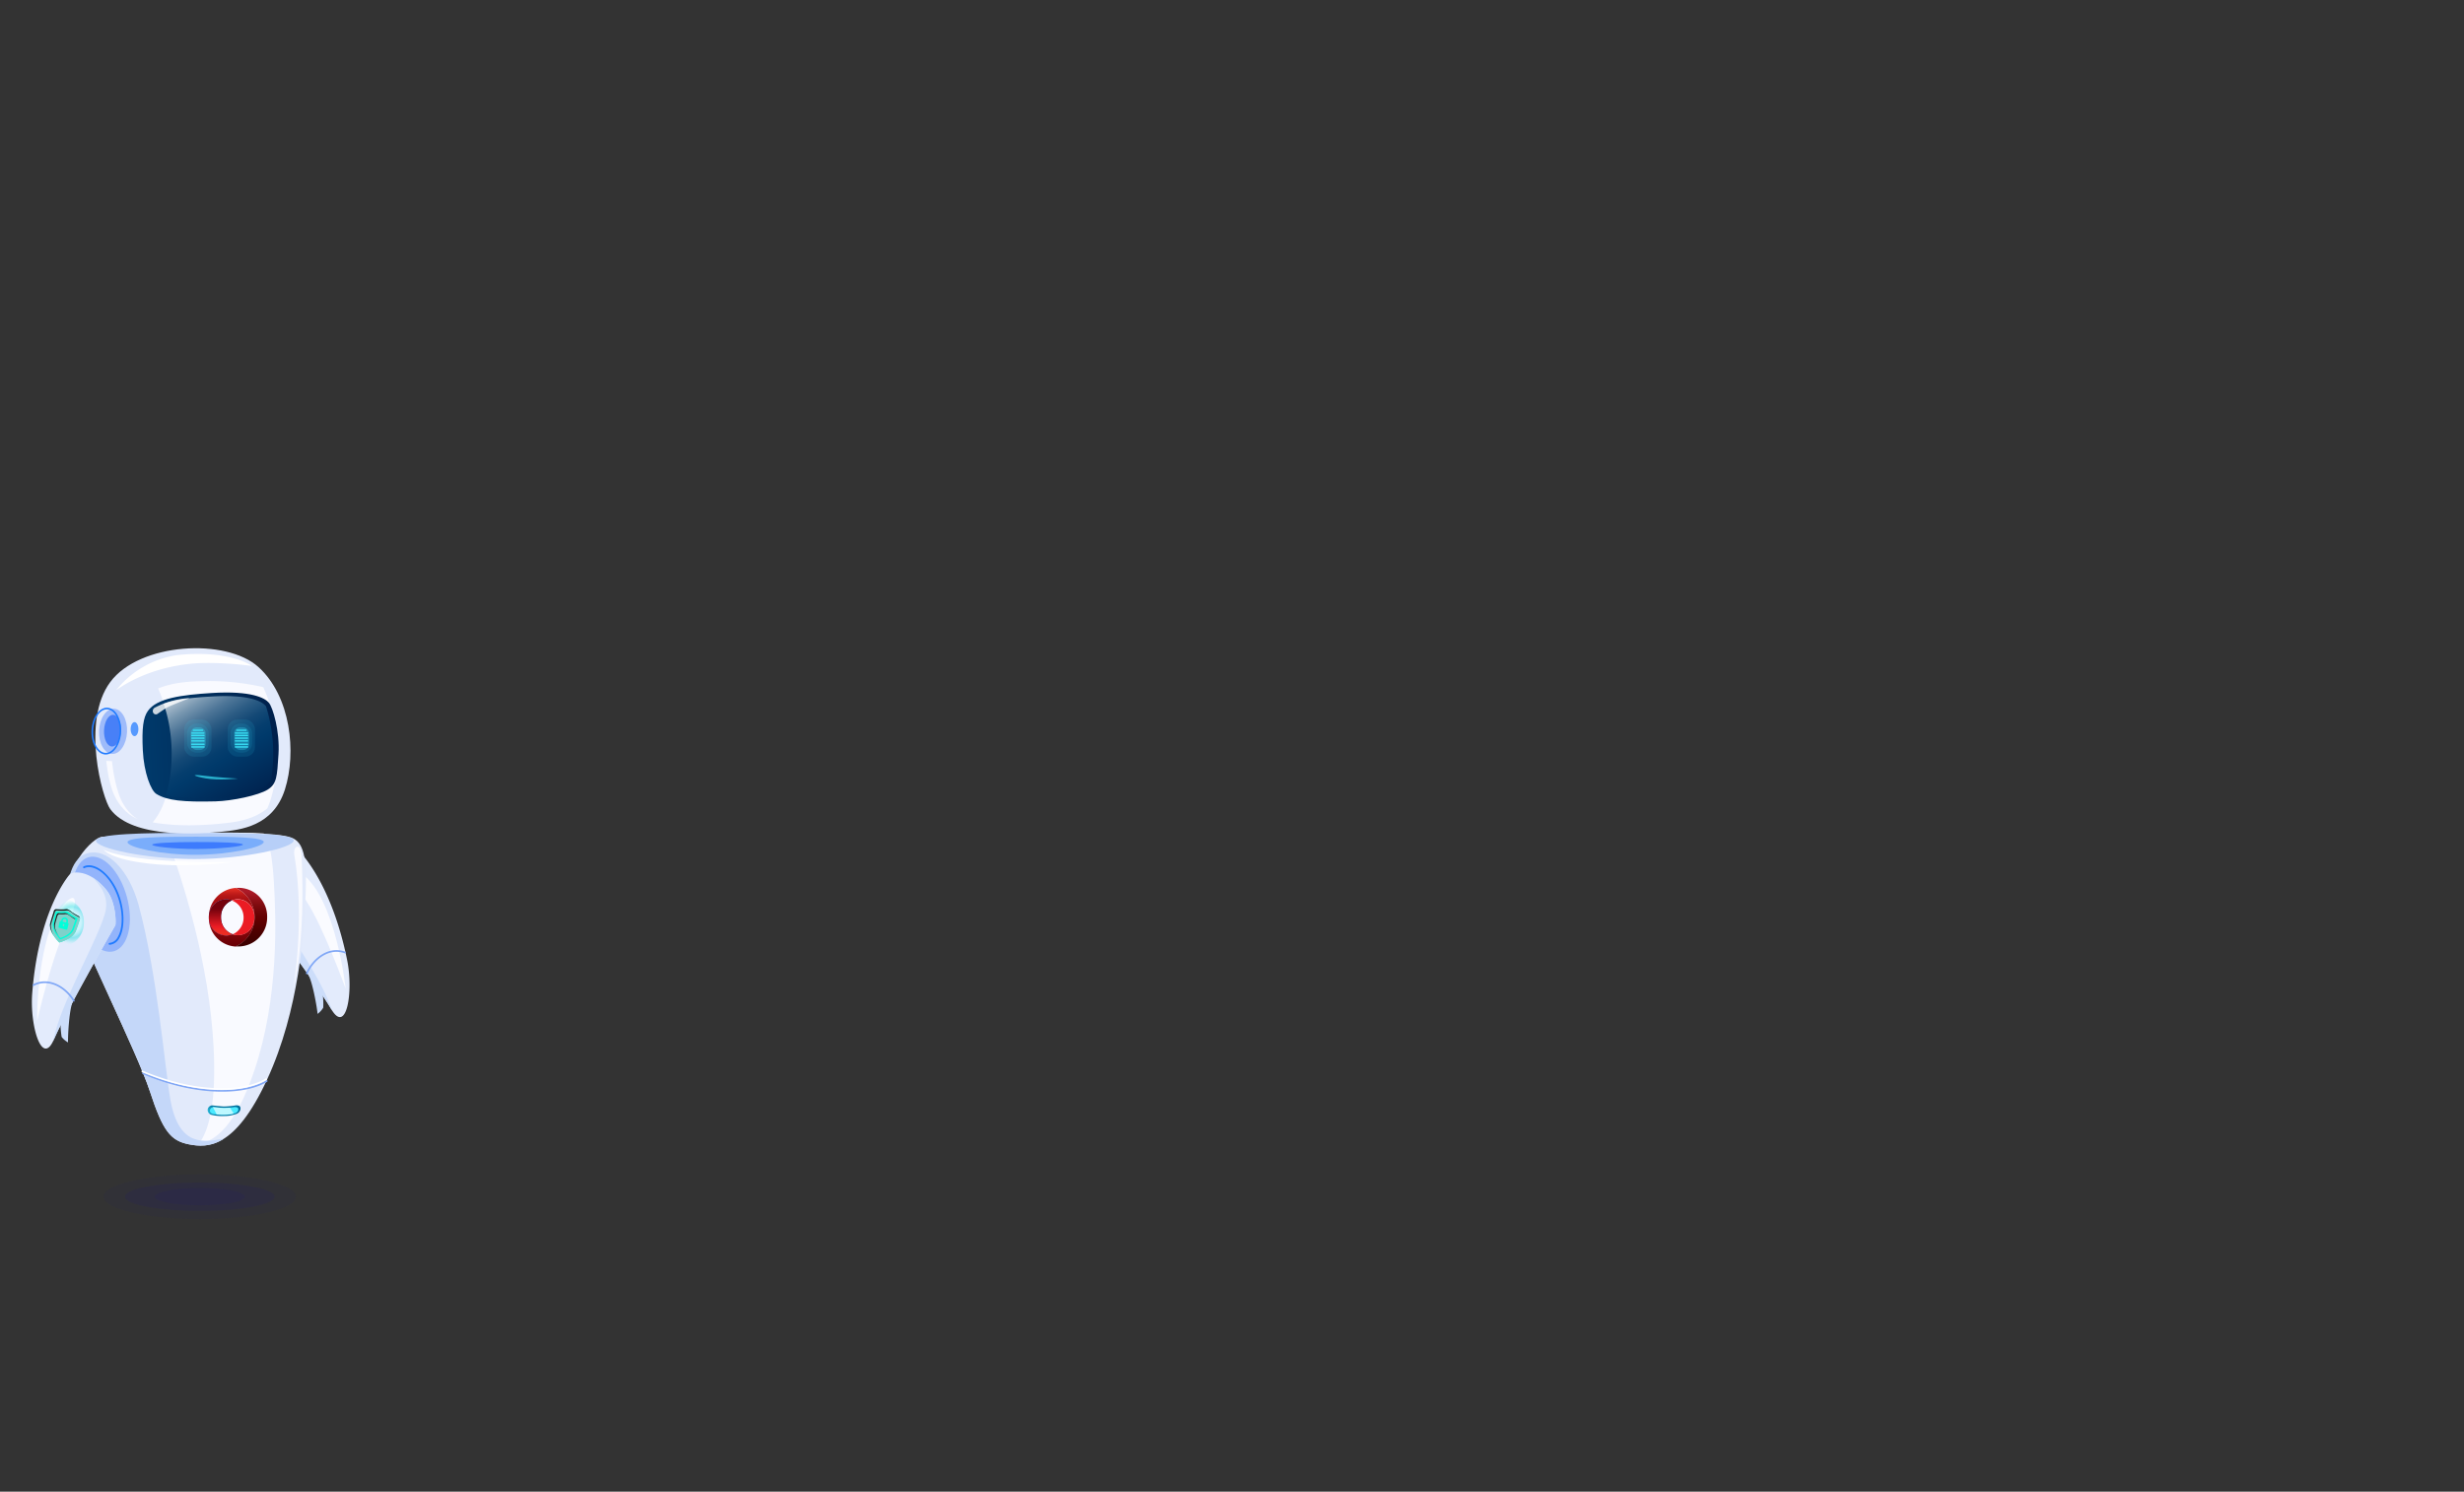 <svg xmlns="http://www.w3.org/2000/svg" xmlns:xlink="http://www.w3.org/1999/xlink" width="1024" height="620" viewBox="0 0 1024 620">
  <rect x="0" y="0" width="1024" height="620" fill="#333333" stroke="none"/>
  <defs>
    <style>
      .cls-1 {
        isolation: isolate;
      }

      .cls-2 {
        fill: none;
      }

      .cls-3, .cls-4 {
        fill: #262261;
      }

      .cls-3, .cls-37 {
        opacity: 0.1;
      }

      .cls-4 {
        opacity: 0.2;
      }

      .cls-5 {
        fill: #e3ebfc;
      }

      .cls-6 {
        fill: #ccddfa;
      }

      .cls-7 {
        fill: #fafbff;
      }

      .cls-8 {
        fill: #80a7f6;
      }

      .cls-9 {
        fill: #9fbcfb;
      }

      .cls-10 {
        fill: #e2eafb;
      }

      .cls-11 {
        fill: #f9faff;
      }

      .cls-12 {
        fill: #b7cff8;
      }

      .cls-13, .cls-33, .cls-35 {
        fill: #207bff;
      }

      .cls-13, .cls-41 {
        opacity: 0.4;
      }

      .cls-14 {
        fill: #004bff;
        opacity: 0.5;
        mix-blend-mode: multiply;
      }

      .cls-15 {
        fill: #c4d7f9;
      }

      .cls-16 {
        fill: url(#_ÂÁ_Ï_ÌÌ_È_ËÂÌÚ_30);
      }

      .cls-17 {
        fill: #4aeaff;
      }

      .cls-18 {
        fill: #80a6f5;
      }

      .cls-19, .cls-34 {
        fill: #fff;
      }

      .cls-20 {
        fill: #bdf8ff;
      }

      .cls-21 {
        fill: url(#linear-gradient);
      }

      .cls-22 {
        fill: #eb1c24;
      }

      .cls-23 {
        fill: url(#linear-gradient-2);
      }

      .cls-24 {
        fill: url(#linear-gradient-3);
      }

      .cls-25 {
        fill: url(#linear-gradient-4);
      }

      .cls-26 {
        fill: url(#linear-gradient-5);
      }

      .cls-27 {
        fill: url(#linear-gradient-6);
      }

      .cls-28 {
        fill: url(#linear-gradient-7);
      }

      .cls-29 {
        fill: url(#_ÂÁ_Ï_ÌÌ_È_ËÂÌÚ_14);
      }

      .cls-30 {
        fill: url(#_ÂÁ_Ï_ÌÌ_È_ËÂÌÚ_18);
      }

      .cls-31 {
        fill: #9ebbfa;
      }

      .cls-32 {
        fill: #4880f7;
      }

      .cls-34 {
        opacity: 0.8;
      }

      .cls-35 {
        opacity: 0.72;
      }

      .cls-36, .cls-37, .cls-38, .cls-39 {
        fill: #3ae5fa;
      }

      .cls-36 {
        opacity: 0.7;
      }

      .cls-38 {
        opacity: 0.3;
      }

      .cls-40 {
        fill: #93b4fb;
      }

      .cls-41 {
        mix-blend-mode: lighten;
        fill: url(#radial-gradient);
      }

      .cls-42 {
        fill: #00ffda;
      }

      .cls-43 {
        fill: #7fd1ca;
      }

      .cls-44 {
        fill: #1e1e1e;
      }
    </style>
    <radialGradient id="_ÂÁ_Ï_ÌÌ_È_ËÂÌÚ_30" data-name="¡ÂÁ˚ÏˇÌÌ˚È „‡‰ËÂÌÚ 30" cx="2971.7" cy="458.4" r="5.88" gradientTransform="translate(-2469.07 48.76) scale(0.86 0.9)" gradientUnits="userSpaceOnUse">
      <stop offset="0" stop-color="#4aeaff"/>
      <stop offset="1" stop-color="#00709d"/>
    </radialGradient>
    <linearGradient id="linear-gradient" x1="1628.84" y1="368.17" x2="1628.84" y2="397.29" gradientTransform="matrix(-1, 0, 0, 1, 1727.34, 0)" gradientUnits="userSpaceOnUse">
      <stop offset="0.02" stop-color="#dc2a21"/>
      <stop offset="0.06" stop-color="#c7201b"/>
      <stop offset="0.1" stop-color="#b61717"/>
      <stop offset="0.15" stop-color="#ab1113"/>
      <stop offset="0.22" stop-color="#a40e12"/>
      <stop offset="0.43" stop-color="#a20d11"/>
      <stop offset="0.79" stop-color="#6b0006"/>
    </linearGradient>
    <linearGradient id="linear-gradient-2" x1="1620.71" y1="369.47" x2="1620.71" y2="390.37" gradientTransform="matrix(-1, 0, 0, 1, 1727.34, 0)" gradientUnits="userSpaceOnUse">
      <stop offset="0" stop-color="#ac1a27"/>
      <stop offset="0.08" stop-color="#9e151f"/>
      <stop offset="0.28" stop-color="#7d0a0e"/>
      <stop offset="0.44" stop-color="#680304"/>
      <stop offset="0.56" stop-color="#610000"/>
      <stop offset="0.73" stop-color="#520000"/>
      <stop offset="1" stop-color="#3f0000"/>
    </linearGradient>
    <linearGradient id="linear-gradient-3" x1="-658.53" y1="380.23" x2="-645.61" y2="380.23" gradientTransform="translate(734.8)" gradientUnits="userSpaceOnUse">
      <stop offset="0" stop-color="#bd1349"/>
      <stop offset="0.24" stop-color="#bd124e"/>
      <stop offset="0.25" stop-color="#bd124e"/>
      <stop offset="1" stop-color="#7a0025"/>
    </linearGradient>
    <linearGradient id="linear-gradient-4" x1="-662.93" y1="387.18" x2="-645.55" y2="387.18" gradientTransform="translate(734.8)" gradientUnits="userSpaceOnUse">
      <stop offset="0" stop-color="#282880"/>
      <stop offset="0.27" stop-color="#26257c"/>
      <stop offset="0.56" stop-color="#1f1b6f"/>
      <stop offset="0.85" stop-color="#140b5a"/>
      <stop offset="1" stop-color="#0d004c"/>
    </linearGradient>
    <linearGradient id="linear-gradient-5" x1="-658.82" y1="387.18" x2="-645.61" y2="387.18" xlink:href="#linear-gradient-3"/>
    <linearGradient id="linear-gradient-6" x1="-656.14" y1="380.17" x2="-639.54" y2="380.17" xlink:href="#linear-gradient-4"/>
    <linearGradient id="linear-gradient-7" x1="1633.39" y1="386.49" x2="1633.39" y2="376.59" gradientTransform="matrix(-1, 0, 0, 1, 1727.34, 0)" gradientUnits="userSpaceOnUse">
      <stop offset="0" stop-color="#ec2d24"/>
      <stop offset="0.12" stop-color="#ec2824"/>
      <stop offset="0.25" stop-color="#eb1c24"/>
      <stop offset="1" stop-color="#74020d"/>
    </linearGradient>
    <linearGradient id="_ÂÁ_Ï_ÌÌ_È_ËÂÌÚ_14" data-name="¡ÂÁ˚ÏˇÌÌ˚È „‡‰ËÂÌÚ 14" x1="2916.65" y1="443.27" x2="2973.14" y2="443.27" gradientTransform="translate(-2873.6 14.89) rotate(-2.88)" gradientUnits="userSpaceOnUse">
      <stop offset="0" stop-color="#003a6b"/>
      <stop offset="1" stop-color="#00204c"/>
    </linearGradient>
    <linearGradient id="_ÂÁ_Ï_ÌÌ_È_ËÂÌÚ_18" data-name="¡ÂÁ˚ÏˇÌÌ˚È „‡‰ËÂÌÚ 18" x1="2939.95" y1="285.35" x2="2969.23" y2="334.69" gradientTransform="translate(-2863.05)" gradientUnits="userSpaceOnUse">
      <stop offset="0" stop-color="#cad6e0"/>
      <stop offset="0.05" stop-color="#aec0d0"/>
      <stop offset="0.15" stop-color="#7998b1"/>
      <stop offset="0.25" stop-color="#4e7698"/>
      <stop offset="0.35" stop-color="#2c5c84"/>
      <stop offset="0.44" stop-color="#144976"/>
      <stop offset="0.53" stop-color="#053e6e"/>
      <stop offset="0.6" stop-color="#003a6b"/>
      <stop offset="1" stop-color="#00204c"/>
    </linearGradient>
    <radialGradient id="radial-gradient" cx="2950.08" cy="470.65" r="13.06" gradientTransform="matrix(0.64, 0.02, -0.02, 0.74, -1846.52, -25.13)" gradientUnits="userSpaceOnUse">
      <stop offset="0" stop-color="#00ddde" stop-opacity="0.52"/>
      <stop offset="0.09" stop-color="#2de6e7" stop-opacity="0.65"/>
      <stop offset="0.2" stop-color="#63f1f1" stop-opacity="0.8"/>
      <stop offset="0.3" stop-color="#8af8f9" stop-opacity="0.91"/>
      <stop offset="0.38" stop-color="#a2fdfd" stop-opacity="0.98"/>
      <stop offset="0.43" stop-color="#abffff"/>
      <stop offset="0.46" stop-color="#9ffcfd"/>
      <stop offset="0.51" stop-color="#7ff6f6"/>
      <stop offset="0.58" stop-color="#4aebeb"/>
      <stop offset="0.66" stop-color="#03dcdd"/>
      <stop offset="0.66" stop-color="#00dbdc"/>
      <stop offset="0.69" stop-color="#08dcdd" stop-opacity="0.97"/>
      <stop offset="0.74" stop-color="#1fdfe0" stop-opacity="0.88"/>
      <stop offset="0.8" stop-color="#44e5e5" stop-opacity="0.73"/>
      <stop offset="0.87" stop-color="#78eced" stop-opacity="0.53"/>
      <stop offset="0.94" stop-color="#baf5f6" stop-opacity="0.27"/>
      <stop offset="1" stop-color="#fff" stop-opacity="0"/>
    </radialGradient>
  </defs>
  <title>robot</title>
  <g class="cls-1">
    <g id="robot">
      <rect id="fondo" class="cls-2" width="1024" height="620"/>
      <g id="sombra">
        <ellipse class="cls-3" cx="83.04" cy="497.4" rx="39.9" ry="9.32"/>
        <ellipse class="cls-4" cx="83.04" cy="497.4" rx="31.08" ry="5.93"/>
        <ellipse class="cls-4" cx="83.04" cy="497.4" rx="18.71" ry="3.57"/>
      </g>
      <g id="brazoIzquierdo">
        <g>
          <path class="cls-5" d="M146.49,398c-6.24-30.86-18.34-44-21.18-46.75a2.38,2.38,0,0,0-1.51-.69c-2.11-.14-7.55.43-12.89,8.64-3.69,5.67-2.41,14.83-2.08,15.28,3.47,4.62,25.25,33.76,31,43.74C146.16,429.1,149.16,411.23,146.49,398Z" transform="translate(-2.2 1.16)"/>
          <path class="cls-6" d="M110.88,359.27a24.91,24.91,0,0,1,5.07-5.86,29.58,29.58,0,0,0-1.74,2.41c-4.65,7.15-2.41,12-.78,15.31C119.29,383,135.92,405,140.2,418.9l-.37-.61c-5.78-10-27.56-39.12-31-43.74C108.47,374.1,107.19,364.94,110.88,359.27Z" transform="translate(-2.2 1.16)"/>
          <path class="cls-7" d="M127.85,362.14c14,10.45,18,47.64,18,47.64s-9.23-25.6-16.24-36.28S123.09,358.57,127.85,362.14Z" transform="translate(-2.2 1.16)"/>
          <path class="cls-6" d="M136.38,412.28a40.06,40.06,0,0,1,.16,5.37,8.93,8.93,0,0,1-2.36,2.61c-.17-2.24-2.11-13.91-4.18-16.87C129.27,402.34,136.31,410.12,136.38,412.28Z" transform="translate(-2.2 1.16)"/>
          <path class="cls-8" d="M129.75,403.76a.34.34,0,0,0,.27-.21c2.63-5.91,8.93-10.89,15.46-8.47a.34.34,0,0,0,.44-.21.36.36,0,0,0-.21-.46c-6.91-2.57-13.56,2.64-16.32,8.84a.39.39,0,0,0,.17.48A.42.42,0,0,0,129.75,403.76Z" transform="translate(-2.2 1.16)"/>
        </g>
        <path class="cls-9" d="M125.81,365c-.81,9.64-4.69,17.16-8.67,16.8s-6.56-8.46-5.75-18.1,4.67-17,8.66-16.79C125.81,347.22,126.61,355.37,125.81,365Z" transform="translate(-2.2 1.16)"/>
      </g>
      <g id="torso">
        <path class="cls-10" d="M44.92,346.63c-4-.27-17.85,14.24-13.66,28.32S59.13,436,64.5,452.47s8.58,20.5,16.21,22,19.15,2,32.52-27,15.42-61.66,16-77.15-.95-21.65-6.16-23.42C111,342.77,44.92,346.63,44.92,346.63Z" transform="translate(-2.2 1.16)"/>
        <path class="cls-11" d="M107.84,444c10.36-30.55,9.11-63.39,8.15-79-.64-10.34-1.81-16.45-4.1-19.72-11-.65-27.17-.37-40.83.09,7.31,20.06,18.11,53.84,19.9,88.63,1.2,23.22-1.88,34.56-6.14,40.37C91.77,473,100.13,466.77,107.84,444Z" transform="translate(-2.2 1.16)"/>
        <path class="cls-12" d="M124.26,348.18c0,3-20.44,7.69-41.06,7.72s-41.09-4.57-41.09-7.58S62.56,345,83.18,345,124.25,345.17,124.26,348.18Z" transform="translate(-2.2 1.16)"/>
        <path class="cls-13" d="M111.79,348.8c0,2.08-14.08,5.31-28.29,5.34S55.2,351,55.2,348.89s14.09-2.27,28.29-2.29S111.79,346.72,111.79,348.8Z" transform="translate(-2.2 1.16)"/>
        <path class="cls-14" d="M103.15,349.88c0,.79-9.71,1.8-19.18,1.82s-18.52-1-18.52-1.76,9-1.11,18.52-1.13S103.14,349.08,103.15,349.88Z" transform="translate(-2.2 1.16)"/>
        <path class="cls-15" d="M73,455.87c-2.19-12.31-5.46-52.57-13.23-81-3.9-14.24-13.08-24.29-22-21.11C31.48,356,29,367.34,31.26,375,35.44,389,59.13,436,64.5,452.47s8.58,20.5,16.21,22c3.92.76,8.89,1.27,14.6-2.37C87.58,473.36,76.61,476.26,73,455.87Z" transform="translate(-2.2 1.16)"/>
        <path class="cls-16" d="M100.28,461.87a13.7,13.7,0,0,1-4.7.81,21.15,21.15,0,0,1-5.26-.4,2.16,2.16,0,0,1-1.83-2h0a2,2,0,0,1,1.84-2s4,.47,5,.46a33.94,33.94,0,0,0,5.1-.5c1,0,2,.31,1.66,1.83A2.57,2.57,0,0,1,100.28,461.87Z" transform="translate(-2.2 1.16)"/>
        <path class="cls-17" d="M99.63,461.64a13.91,13.91,0,0,1-4.06.58,21.5,21.5,0,0,1-4.55-.29c-.84-.18-1.58-.65-1.58-1.45h0A1.51,1.51,0,0,1,91,459s3.49.33,4.35.33a36.34,36.34,0,0,0,4.41-.36c.88,0,1.7.22,1.43,1.3C101.1,460.81,100.69,461.3,99.63,461.64Z" transform="translate(-2.2 1.16)"/>
        <path class="cls-18" d="M94.44,452.58c-9.29,0-20.68-2.09-33-7.35a.35.35,0,0,1-.18-.45.33.33,0,0,1,.43-.18c22.9,9.79,42.6,8.55,51.21,3.25a.32.32,0,0,1,.45.12.34.34,0,0,1-.11.47C109.17,451,102.62,452.58,94.44,452.58Z" transform="translate(-2.2 1.16)"/>
        <path class="cls-19" d="M94.2,451.82c-9.29,0-20.68-2.1-33-7.35a.35.35,0,0,1-.18-.45.32.32,0,0,1,.43-.19c22.9,9.8,42.6,8.55,51.21,3.25a.33.33,0,0,1,.45.12.35.35,0,0,1-.11.47C108.93,450.19,102.38,451.82,94.2,451.82Z" transform="translate(-2.2 1.16)"/>
        <path class="cls-11" d="M127.53,354.57c1.75,37.23-3.41,54.85-3.41,54.85s4.93-28.13.39-55.32C123.88,350.37,127.25,348.75,127.53,354.57Z" transform="translate(-2.2 1.16)"/>
        <path class="cls-19" d="M45.26,352s4.07,2.55,19,4,34.48,1.16,34.48,1.16-18.06,2.49-34.55.64S45.26,352,45.26,352Z" transform="translate(-2.2 1.16)"/>
        <path class="cls-20" d="M97.76,459.24c-.72.07-1.56.12-2.38.13S91,459,91,459a1.69,1.69,0,0,0-.33,0l1.6,3.05a31.36,31.36,0,0,0,3.27.1,14.25,14.25,0,0,0,3.78-.5Z" transform="translate(-2.2 1.16)"/>
        <g>
          <path class="cls-21" d="M108,380.08a13.15,13.15,0,0,0-7.88-12.18,12.43,12.43,0,0,0-1.4.19A12,12,0,0,0,89,379.62c0,.13,0,.26,0,.4v.13h0a7.35,7.35,0,0,1,7.21-7.49,6.79,6.79,0,0,1,2.35.41c-.71-.26-.68-.27.05,0a6.65,6.65,0,0,1,2.43-.45c4,0,6.88,3.38,6.88,7.43v.07c0,4.05-2.79,7.36-6.82,7.36a6.71,6.71,0,0,1-2.22-.37,6.81,6.81,0,0,1-2.67.54A7.36,7.36,0,0,1,89,380.3a11.85,11.85,0,0,0,9.61,11.78,14.05,14.05,0,0,0,1.47.19A13.15,13.15,0,0,0,108,380.08Z" transform="translate(-2.2 1.16)"/>
          <path class="cls-22" d="M103.43,380.17a7.5,7.5,0,0,1-4.54,7,6.71,6.71,0,0,0,2.22.37c4,0,6.82-3.31,6.82-7.36v-.07c0-4.05-2.86-7.43-6.88-7.43a6.65,6.65,0,0,0-2.43.45c-.73-.29-.76-.28-.05,0A7.49,7.49,0,0,1,103.43,380.17Z" transform="translate(-2.2 1.16)"/>
          <path class="cls-23" d="M101.11,367.86c-.34,0-.67,0-1,0a13.36,13.36,0,0,1,0,24.37c.32,0,.64,0,1,0a12,12,0,0,0,12.11-12.23V380A11.87,11.87,0,0,0,101.11,367.86Z" transform="translate(-2.2 1.16)"/>
          <path class="cls-24" d="M89,380.17v0Z" transform="translate(-2.2 1.16)"/>
          <path class="cls-25" d="M98.7,387.07c-.76.28-.75.29,0,0Z" transform="translate(-2.2 1.16)"/>
          <path class="cls-26" d="M98.7,387.07c-.76.28-.75.29,0,0Z" transform="translate(-2.2 1.16)"/>
          <path class="cls-27" d="M96.22,387.68a6.81,6.81,0,0,0,2.67-.54l-.19-.07c-.75.29-.76.28,0,0a7.31,7.31,0,0,1-4.65-7V380a7.19,7.19,0,0,1,4.56-6.92l0,0a6.79,6.79,0,0,0-2.35-.41A7.35,7.35,0,0,0,89,380.16v.14A7.36,7.36,0,0,0,96.22,387.68Z" transform="translate(-2.2 1.16)"/>
          <path class="cls-28" d="M96.22,387.68a6.81,6.81,0,0,0,2.67-.54l-.19-.07c-.75.29-.76.28,0,0a7.31,7.31,0,0,1-4.65-7V380a7.19,7.19,0,0,1,4.56-6.92l0,0a6.79,6.79,0,0,0-2.35-.41A7.35,7.35,0,0,0,89,380.16v.14A7.36,7.36,0,0,0,96.22,387.68Z" transform="translate(-2.2 1.16)"/>
        </g>
      </g>
      <g id="cabeza">
        <g>
          <path class="cls-10" d="M48.05,335.18c9.38,12.57,38.11,10.18,46.11,9.38s21.57-2.24,26.45-17.58,2.44-38.73-11-50.89-49.37-10.18-61.57,6.21S44.79,330.82,48.05,335.18Z" transform="translate(-2.2 1.16)"/>
          <path class="cls-19" d="M50.52,285.65c.54-.2,11.63-9.17,31.72-11,6.91-.61,17.69,0,24.61,1-.69-.76-10.62-6.73-31.12-4.51A39.94,39.94,0,0,0,50.52,285.65Z" transform="translate(-2.2 1.16)"/>
          <path class="cls-11" d="M87.05,281.94c-6.47.1-13,.58-19,3l-.14.06c6.33,13.95,6.85,32.12,3.14,45.11a27.76,27.76,0,0,1-5.38,10.53c11.18,2.05,23.68,1,28.54.5,5.29-.52,13-1.34,19.06-6.27A33.8,33.8,0,0,0,115,330.1c3.75-13.16,3.17-31.64-3.4-45.65A100.1,100.1,0,0,0,87.05,281.94Z" transform="translate(-2.2 1.16)"/>
          <path class="cls-29" d="M63.66,294.32c3.73-5.28,13.89-6.66,26.62-7.45,16.43-1,22,2.08,23.66,4.05s4.59,11.8,4,21.34-.73,12.41-4.5,14.78-14.67,4.7-21.71,4.88c-13.34.33-20.06-.34-24.52-3.07C64.9,327.46,62,320,61.55,310.7S61.73,297.05,63.66,294.32Z" transform="translate(-2.2 1.16)"/>
          <path class="cls-30" d="M89.82,288.35c-7.91.47-14.78,1.18-19.61,3,4.23,12.22,4.25,26.71,1.11,37.43,0,.12-.07.24-.11.36,4.22,1.27,10.28,1.57,20,1.33,6.76-.16,17.21-2.33,20.83-4.55a6.64,6.64,0,0,0,2.83-3.08,66.25,66.25,0,0,0-2.09-30.36,2.78,2.78,0,0,0-.23-.31C110.91,290.29,105.58,287.39,89.82,288.35Z" transform="translate(-2.2 1.16)"/>
          <path class="cls-31" d="M55,303.09c-.22,5.18-3,9.26-6.22,9.11s-5.63-4.47-5.41-9.65,3-9.26,6.21-9.12S55.25,297.9,55,303.09Z" transform="translate(-2.2 1.16)"/>
          <path class="cls-32" d="M52.48,302.7c-.15,3.64-1.85,6.51-3.8,6.42s-3.4-3.11-3.24-6.75,1.86-6.51,3.8-6.42S52.64,299.06,52.48,302.7Z" transform="translate(-2.2 1.16)"/>
          <path class="cls-33" d="M52.54,303h0a13.1,13.1,0,0,0-1.47-6.9c-1.08-1.93-2.59-3-4.26-3.11-3.37-.15-6.33,4.08-6.56,9.44s2.34,9.86,5.73,10h.18C49.47,312.42,52.31,308.24,52.54,303Zm-5.76-9.32c1.44.06,2.76,1.05,3.72,2.77a12.37,12.37,0,0,1,1.38,6.52c-.21,5-2.85,8.92-5.87,8.79s-5.31-4.31-5.1-9.3,2.76-8.79,5.72-8.79Z" transform="translate(-2.2 1.16)"/>
          <path class="cls-11" d="M46.38,315.1l2.35.09s1,10.18,3.83,16.16,6.83,7.9,6.83,7.9-6-2-9.65-9.79C47.13,323.88,46.38,315.1,46.38,315.1Z" transform="translate(-2.2 1.16)"/>
          <path class="cls-34" d="M65.88,295.1h0a1.22,1.22,0,0,0,1.8.44c1.15-.81,2.89-2,3.9-2.6C73.16,292.05,81,289,81,289A34.94,34.94,0,0,0,66.47,293,1.58,1.58,0,0,0,65.88,295.1Z" transform="translate(-2.2 1.16)"/>
        </g>
        <path class="cls-35" d="M59.71,301.89c0,1.61-.71,2.92-1.6,2.92s-1.61-1.31-1.61-2.92.72-2.91,1.61-2.91S59.71,300.29,59.71,301.89Z" transform="translate(-2.2 1.16)"/>
      </g>
      <path id="boca" class="cls-36" d="M86.8,321.24c5.11.68,14.28,1.21,14.28,1.21s-8.11.86-13.4-.09S81.3,320.52,86.8,321.24Z" transform="translate(-2.2 1.16)"/>
      <g id="ojos">
        <rect class="cls-37" x="94.63" y="299.1" width="11.33" height="15.4" rx="3.93"/>
        <rect class="cls-37" x="95.82" y="300.76" width="8.95" height="12.09" rx="3.93"/>
        <rect class="cls-38" x="97.32" y="302.31" width="6.21" height="9.41" rx="2.44"/>
        <path class="cls-39" d="M105.08,304.78H100a.25.25,0,0,1-.24-.26.25.25,0,0,1,.24-.25h5.11a.25.25,0,0,1,.24.25A.25.25,0,0,1,105.08,304.78Z" transform="translate(-2.2 1.16)"/>
        <path class="cls-39" d="M105.08,305.9H100a.25.25,0,0,1-.24-.26.25.25,0,0,1,.24-.25h5.11a.25.25,0,0,1,.24.25A.25.25,0,0,1,105.08,305.9Z" transform="translate(-2.2 1.16)"/>
        <path class="cls-39" d="M105.08,307.06H100a.25.25,0,0,1-.24-.25.25.25,0,0,1,.24-.26h5.11a.25.25,0,0,1,.24.26A.25.25,0,0,1,105.08,307.06Z" transform="translate(-2.2 1.16)"/>
        <path class="cls-39" d="M104.42,302.63h-3.8a.26.26,0,0,1,0-.52h3.8a.26.26,0,0,1,0,.52Z" transform="translate(-2.2 1.16)"/>
        <path class="cls-39" d="M105.08,303.79H100a.25.25,0,0,1-.24-.25.25.25,0,0,1,.24-.26h5.11a.25.25,0,0,1,.24.26A.25.25,0,0,1,105.08,303.79Z" transform="translate(-2.2 1.16)"/>
        <path class="cls-39" d="M105.08,308.45H100a.26.26,0,0,1,0-.52h5.11a.26.26,0,0,1,0,.52Z" transform="translate(-2.2 1.16)"/>
        <path class="cls-39" d="M105.08,309.57H100a.26.26,0,0,1,0-.52h5.11a.26.26,0,0,1,0,.52Z" transform="translate(-2.2 1.16)"/>
        <g>
          <rect class="cls-37" x="76.57" y="299.1" width="11.33" height="15.4" rx="3.93"/>
          <rect class="cls-37" x="77.76" y="300.76" width="8.95" height="12.09" rx="3.93"/>
          <rect class="cls-38" x="79.27" y="302.31" width="6.21" height="9.41" rx="2.44"/>
          <path class="cls-39" d="M87,304.78h-5.1a.26.26,0,0,1-.25-.26.25.25,0,0,1,.25-.25H87a.25.25,0,0,1,.25.25A.26.26,0,0,1,87,304.78Z" transform="translate(-2.2 1.16)"/>
          <path class="cls-39" d="M87,305.9h-5.1a.26.26,0,0,1,0-.51H87a.26.26,0,0,1,0,.51Z" transform="translate(-2.2 1.16)"/>
          <path class="cls-39" d="M87,307.06h-5.1a.25.25,0,0,1-.25-.25.26.26,0,0,1,.25-.26H87a.26.26,0,0,1,.25.26A.25.25,0,0,1,87,307.06Z" transform="translate(-2.2 1.16)"/>
          <path class="cls-39" d="M86.37,302.63h-3.8a.26.26,0,0,1,0-.52h3.8a.26.26,0,0,1,0,.52Z" transform="translate(-2.2 1.16)"/>
          <path class="cls-39" d="M87,303.79h-5.1a.26.26,0,0,1,0-.51H87a.26.26,0,0,1,0,.51Z" transform="translate(-2.2 1.16)"/>
          <path class="cls-39" d="M87,308.45h-5.1a.26.26,0,0,1,0-.52H87a.26.26,0,0,1,0,.52Z" transform="translate(-2.2 1.16)"/>
          <path class="cls-39" d="M87,309.57h-5.1a.26.26,0,0,1,0-.52H87a.26.26,0,0,1,0,.52Z" transform="translate(-2.2 1.16)"/>
        </g>
      </g>
      <g id="brazoDerecho">
        <path class="cls-40" d="M54.89,371.49c3,10.77.62,20.93-5.25,22.69s-13-5.56-16-16.33-.61-20.93,5.26-22.69S51.92,360.72,54.89,371.49Z" transform="translate(-2.2 1.16)"/>
        <path class="cls-33" d="M47.75,391.52a.39.39,0,0,1,0-.78,4.28,4.28,0,0,0,3.45-2.52c2.45-4.36,2-12.6-1.09-19.17-3.66-7.85-9.52-11-12.85-9.38a.36.36,0,0,1-.49-.19.38.38,0,0,1,.18-.51c4.18-2,10.38,2.36,13.83,9.74,3.17,6.78,3.63,15.34,1.07,19.91a5.07,5.07,0,0,1-4,2.9Z" transform="translate(-2.2 1.16)"/>
        <g>
          <path class="cls-5" d="M15.59,411.68c2.46-31.44,12.88-46.07,15.37-49.16a2.55,2.55,0,0,1,1.42-.88c2.08-.41,7.54-.56,13.83,6.89,4.35,5.14,4.18,14.4,3.9,14.89-2.88,5-21,36.79-25.51,47.44C19.66,442.45,14.53,425.11,15.59,411.68Z" transform="translate(-2.2 1.16)"/>
          <path class="cls-6" d="M46.25,368.56a25,25,0,0,0-5.74-5.15q1,1,2,2.16c5.48,6.49,3.84,11.59,2.62,15.09-4.38,12.55-18.23,36.55-20.8,50.89l.3-.66c4.53-10.65,22.63-42.4,25.51-47.44C50.43,383,50.59,373.7,46.25,368.56Z" transform="translate(-2.2 1.16)"/>
          <path class="cls-7" d="M29.75,373.62c-12.58,12.19-12.13,49.62-12.13,49.62s6.07-26.6,11.74-38.11S34.05,369.46,29.75,373.62Z" transform="translate(-2.2 1.16)"/>
          <path class="cls-6" d="M27.33,424.48a41.32,41.32,0,0,0,.49,5.35,8.81,8.81,0,0,0,2.66,2.28c-.1-2.25.42-14.08,2.11-17.29C33.2,413.69,27.15,422.33,27.33,424.48Z" transform="translate(-2.2 1.16)"/>
          <path class="cls-8" d="M32.88,415.16a.35.35,0,0,1-.29-.17c-3.31-5.52-10.17-9.64-16.36-6.38a.33.33,0,0,1-.46-.16.36.36,0,0,1,.15-.48c6.55-3.45,13.78.85,17.26,6.64a.38.38,0,0,1-.11.5A.41.41,0,0,1,32.88,415.16Z" transform="translate(-2.2 1.16)"/>
        </g>
        <g>
          <path class="cls-41" d="M37.06,382.52c-.16,5.33-4,9.53-8.63,9.38s-8.22-4.58-8.07-9.91,4-9.52,8.63-9.38S37.22,377.19,37.06,382.52Z" transform="translate(-2.2 1.16)"/>
          <g>
            <path class="cls-42" d="M23,383.08a8.63,8.63,0,0,0,1.84,5.09,17.52,17.52,0,0,0,2,2.41s5.32-1.42,6.79-4.6c.3-.67,1.7-4.83,1.7-4.83s.42-1-.37-1.47a24.05,24.05,0,0,1-2.7-1.59,7.56,7.56,0,0,0-1.8-1.21c-.51-.19-.73-.08-1.67,0a26.6,26.6,0,0,1-3.17-.08c-.94,0-1.05,1.09-1.05,1.09S23.05,382.33,23,383.08Z" transform="translate(-2.2 1.16)"/>
            <path class="cls-43" d="M24.58,377.88s-1.53,4.45-1.58,5.2c-.23,3.59,3.85,7.5,3.85,7.5h0s5.32-1.42,6.79-4.6c.3-.67,1.7-4.83,1.7-4.83s.42-1-.37-1.47a24.05,24.05,0,0,1-2.7-1.59,7.56,7.56,0,0,0-1.8-1.21c-.51-.19-.73-.08-1.67,0a26.6,26.6,0,0,1-3.17-.08C24.69,376.76,24.58,377.88,24.58,377.88Zm.84-.18.78,0a8.61,8.61,0,0,0,2.44,0c1.69-.33,2.21.56,3,1.16a15.75,15.75,0,0,0,2.07,1.26l.68.37a.79.79,0,0,1,0,.2l0,.06c-.54,1.59-1.46,4.29-1.67,4.74a7.43,7.43,0,0,1-3.47,3,16.94,16.94,0,0,1-2.06.84,16.55,16.55,0,0,1-1.43-1.8A8.36,8.36,0,0,1,24.06,383a34.61,34.61,0,0,1,1.28-5Z" transform="translate(-2.2 1.16)"/>
            <path class="cls-44" d="M23,383.08c-.13,2.08,1.18,4.27,2.31,5.74a8.85,8.85,0,0,1-2-5.26c.06-.75,1.59-5.19,1.59-5.19s.11-1.13,1-1.1a26.83,26.83,0,0,0,3.18.08c.93-.07,1.16-.18,1.67,0a7.56,7.56,0,0,1,1.8,1.21,24.05,24.05,0,0,0,2.7,1.59l.07,0a.9.9,0,0,0-.43-.53,25.68,25.68,0,0,1-2.7-1.59,7.56,7.56,0,0,0-1.8-1.21c-.51-.19-.73-.08-1.67,0a28.89,28.89,0,0,1-3.17-.08c-.94,0-1.05,1.09-1.05,1.09S23.05,382.33,23,383.08Z" transform="translate(-2.2 1.16)"/>
            <path class="cls-43" d="M28.31,383.18a.33.33,0,0,0,.08.32l-.07.27a.07.07,0,0,0,.05.08l.2.06a.08.08,0,0,0,.09-.05l.06-.26a.36.36,0,0,0,.23-.25.34.34,0,0,0-.24-.42A.32.32,0,0,0,28.31,383.18Z" transform="translate(-2.2 1.16)"/>
            <path class="cls-43" d="M28.31,381.4l-.13.51,1.48.4.13-.51a.8.8,0,0,0-.55-1A.76.76,0,0,0,28.31,381.4Z" transform="translate(-2.2 1.16)"/>
            <path class="cls-43" d="M25.64,379.12s-.93,3.28-1,3.84c-.2,2.66,2.65,5.73,2.65,5.73h0s3.78-1.1,4.85-3.48c.23-.5,1.26-3.62,1.26-3.62s.31-.76-.25-1.09a16.6,16.6,0,0,1-1.9-1.15c-.32-.26-.62-.46-.86-.62a4.81,4.81,0,0,0-.54-.31h0a2,2,0,0,0-1.11-.09,16.34,16.34,0,0,1-2.23,0C25.86,378.3,25.64,379.12,25.64,379.12ZM27,382a.42.42,0,0,1,.51-.31l.11,0,.12-.51a1.37,1.37,0,0,1,1.67-1,1.42,1.42,0,0,1,1,1.74l-.13.51.11,0a.43.43,0,0,1,.29.53l-.5,2a.41.41,0,0,1-.5.31l-2.85-.78a.43.43,0,0,1-.29-.53Z" transform="translate(-2.2 1.16)"/>
            <path class="cls-44" d="M24.67,383c-.14,1.91,1.29,4,2.1,5.08-.81-1.14-1.87-3-1.74-4.6,0-.56,1-3.84,1-3.84s.23-.82.89-.81a16.34,16.34,0,0,0,2.23,0,2,2,0,0,1,1.11.09h0a3.77,3.77,0,0,1,.54.3c.24.16.54.37.86.62A14.55,14.55,0,0,0,33.5,381a.64.64,0,0,0-.32-.45,16.23,16.23,0,0,1-1.9-1.16,10.43,10.43,0,0,0-.86-.61,4.81,4.81,0,0,0-.54-.31h0a2,2,0,0,0-1.1-.09,16.46,16.46,0,0,1-2.24,0c-.66,0-.88.81-.88.81S24.71,382.4,24.67,383Z" transform="translate(-2.2 1.16)"/>
          </g>
        </g>
      </g>
    </g>
  </g>
</svg>
